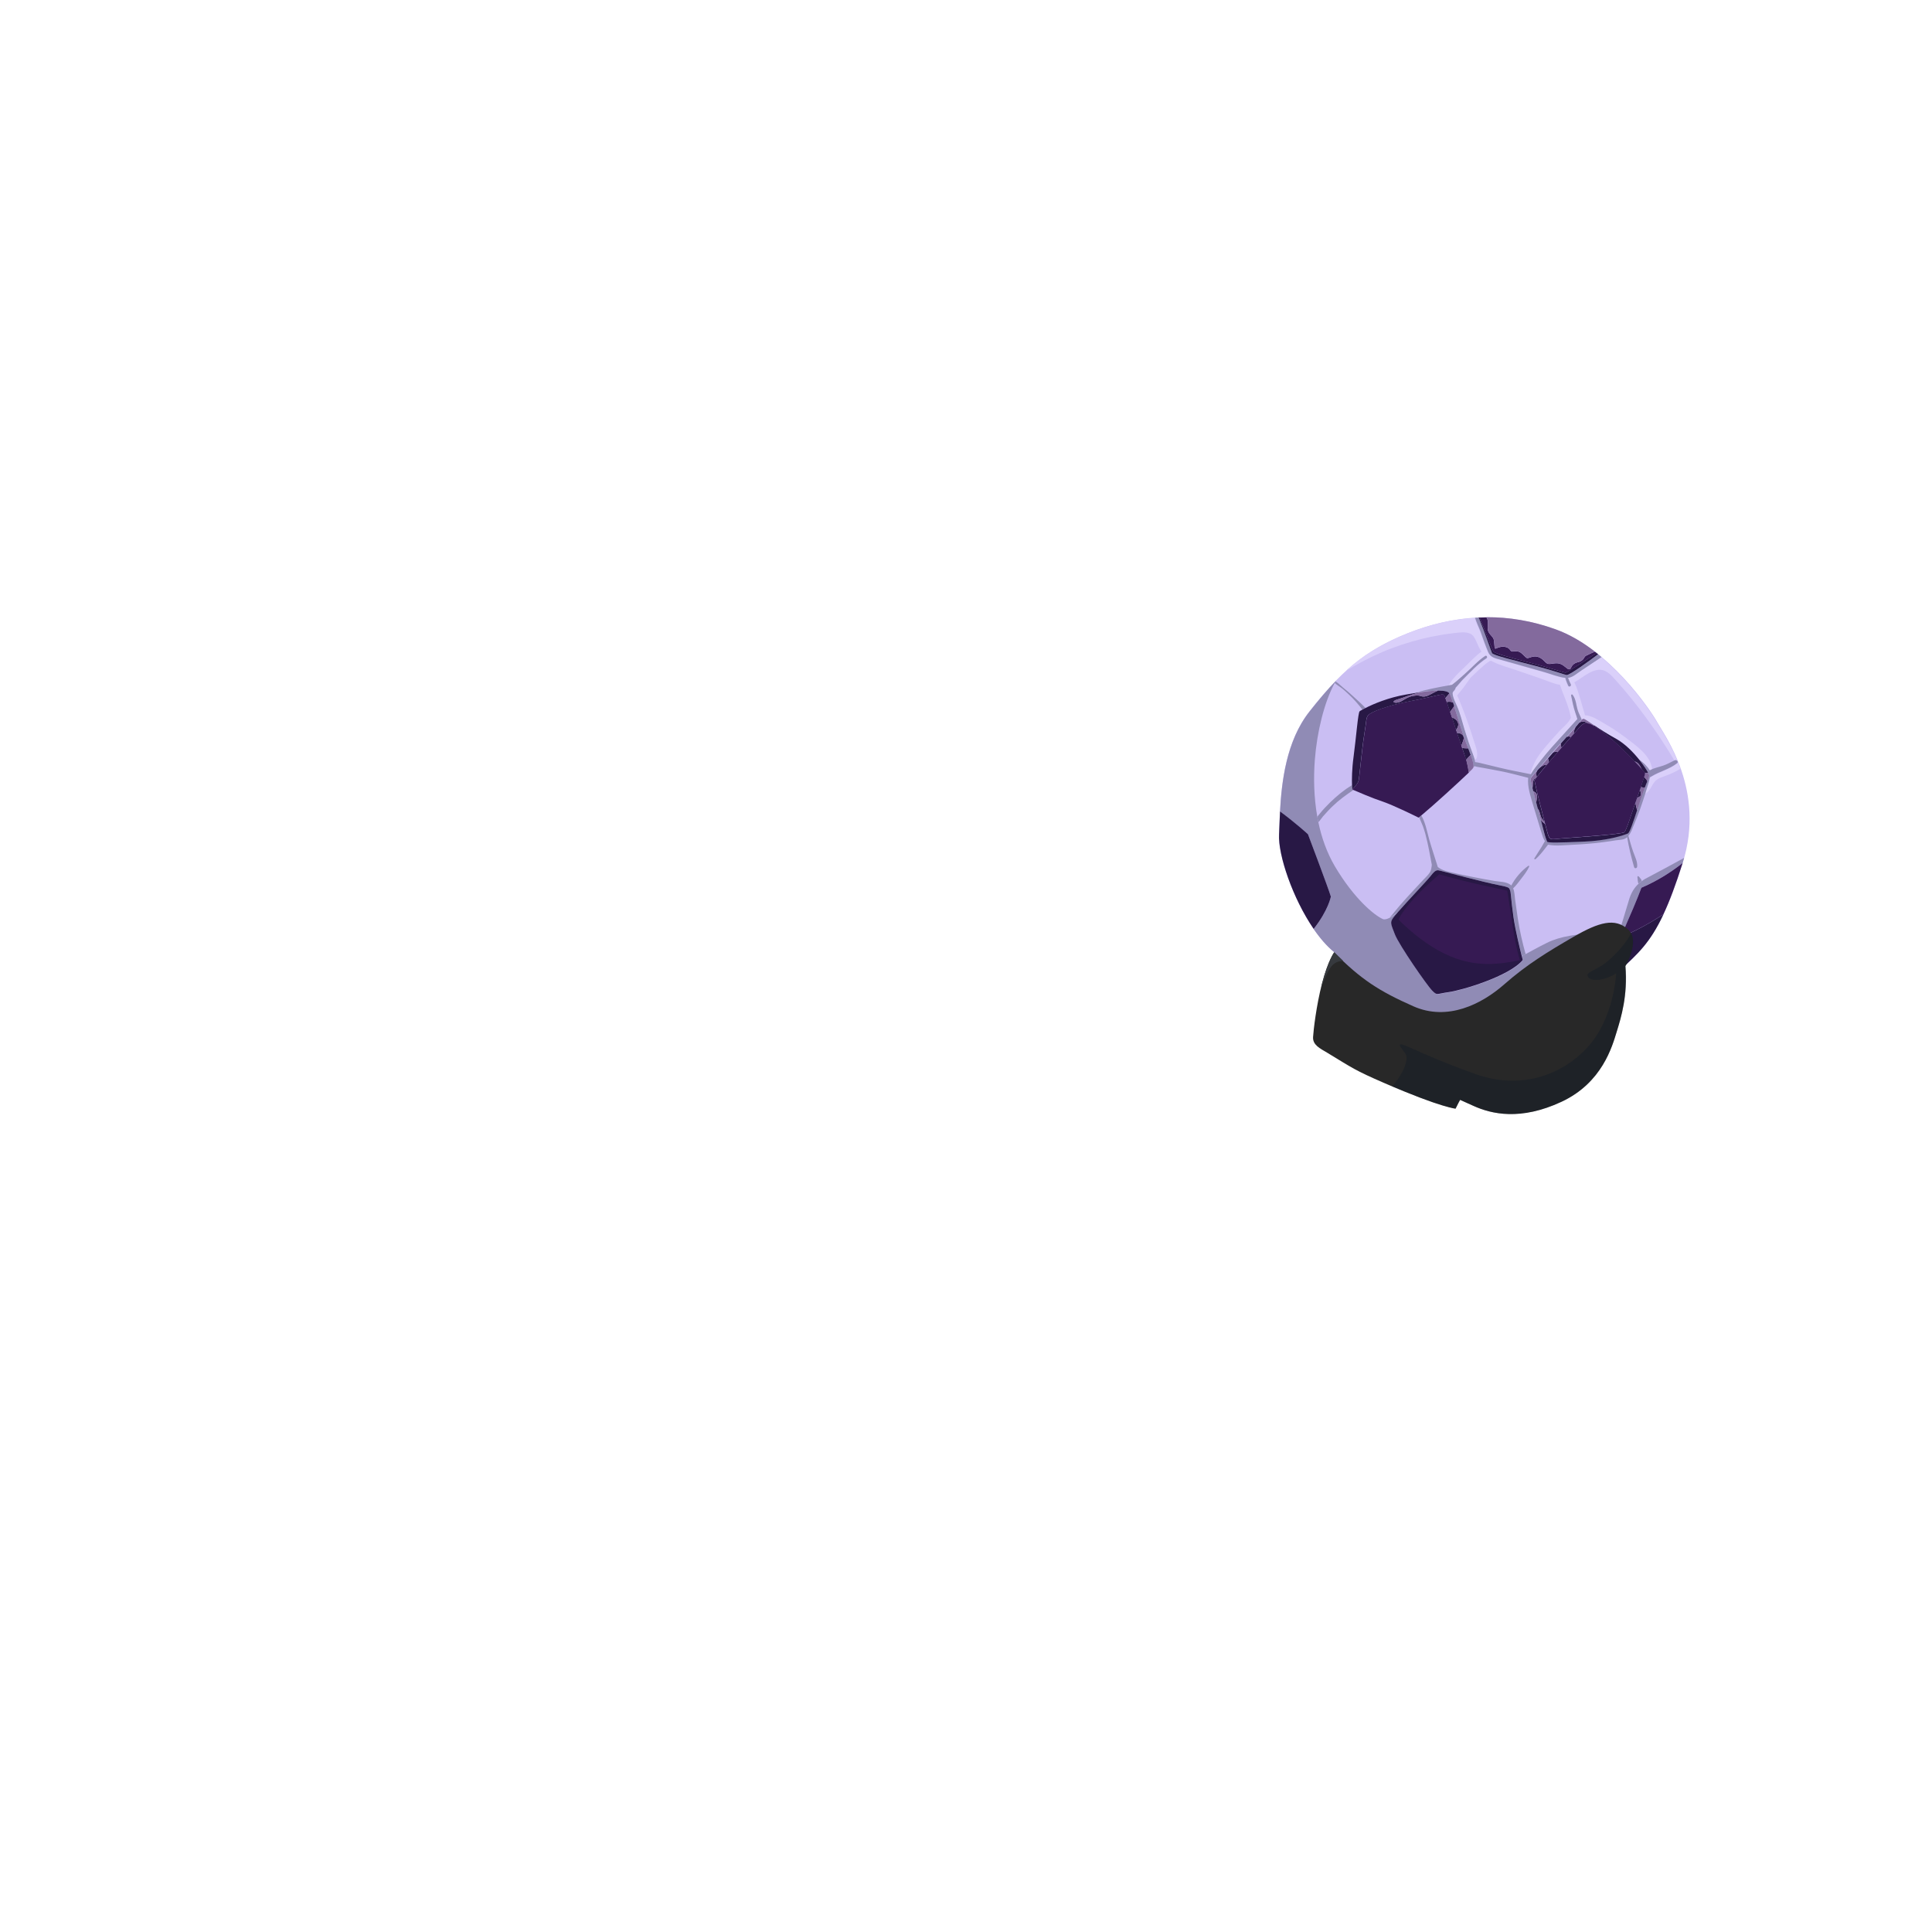 <?xml version="1.0" encoding="utf-8"?>
<!-- Generator: Adobe Illustrator 21.0.2, SVG Export Plug-In . SVG Version: 6.00 Build 0)  -->
<svg version="1.1" id="Layer_1" xmlns="http://www.w3.org/2000/svg" xmlns:xlink="http://www.w3.org/1999/xlink" x="0px" y="0px"
	 viewBox="0 0 2000 2000" enable-background="new 0 0 2000 2000" xml:space="preserve">
<g>
	<g id="_x32_4_x5F_Props_x5F_SoccerBall_x5F_SoccerBall">
		<path fill="#CABEF3" d="M1677.5,1004c25.2-23.5,41-36.2,64.5-111s-18.4-130.9-26.2-145s-50.6-76.8-105.5-96.5s-106.9-14.4-153,4
			s-70.4,41.2-101.8,81s-30,99.9-31.5,127.2s24.8,95.9,57.2,122l7.8,48.8l133.5,47L1677.5,1004z"/>
		<path fill="none" d="M1672.7,703.7c-3.9-4.4-8.8-9.9-15.1-10.6c-6.2-0.6-12.4,3.2-17.4,6.3c-3.5,2.2-6.8,4.8-10.3,6.7
			c1.5,2.9,2.7,6,3.7,9.1c2.2,6.6,4.1,13.4,6,20.2c0.4,1.5,0.9,3.2,1.4,4.8c6.4,0,13.3,4.8,18.5,7.6c8,4.5,15.6,9.5,22.9,15
			c11,8.3,26.9,18.8,28.1,33.6c0.3-0.1,0.6-0.3,0.9-0.4c3.4-1.3,7-2.1,10.5-3.3c4-1.3,7.5-3.5,11.3-5.2c0.2-0.2,0.4-0.3,0.5-0.5
			C1715.9,757.6,1695.7,729.3,1672.7,703.7z"/>
		<path fill="none" d="M1377,830.6c6.8-6.5,14.3-12.9,22.5-17.7c-0.2-5.6-0.2-16.2,1.6-29.4c2.8-19.9,4.7-45.7,6.3-47.2
			c0.3-0.3,1.3-0.9,2.8-1.8c-4.2-5.5-8.7-10.8-13.9-15.5c-3-2.7-5.8-5.6-9.2-7.9c-2-1.4-3.9-2.6-5.7-4.2
			c-10.9,19.9-18.4,50.8-20.6,79.7c-1.4,18.4-1,38.9,2.6,59c0.9-1.2,1.9-2.3,2.7-3.3C1369.6,838.2,1373.2,834.3,1377,830.6z"/>
		<path fill="none" d="M1679.4,864.8c-0.3,0.1-0.7,0.2-1,0.3C1678.7,865,1679.1,864.9,1679.4,864.8z"/>
		<path fill="none" d="M1588.4,789.5c2.8-5.9,6.9-11,11-16.1c5-6,10.1-11.8,15.5-17.5c3.8-4,9-7.9,11.3-13.1
			c-0.1-0.7-0.2-1.5-0.4-2.2c-0.9-4.2-2.2-8.4-3.6-12.4c-1.5-4.1-3.1-8.1-4.7-12.1c-0.9-2.3-1.6-5-2.6-7.4c-7.5-1.3-15-4.8-22-7.3
			c-8.1-2.8-16.2-5.5-24.3-8.3c-7.9-2.7-16.5-4.9-23.9-8.8c-0.3-0.1-0.5-0.3-0.8-0.5c-0.4,0-0.9,0-1.3,0c-2,1.1-3.9,2.4-5.9,4.2
			c-4.9,4.2-9.7,8.7-14.3,13.2c-2.5,3.4-4.8,6.9-7.4,10.3c-2.1,2.8-4.3,5.5-6.6,8.1c1.5,2.8,2.6,5.9,3.8,8.8
			c2.4,6,4.7,12.1,6.9,18.2c2.3,6.4,4.5,12.8,6.4,19.3c1.6,5.4,4.7,12.2,3.4,17.9c-0.3,1.3-1.3,2.1-2.4,2.3c0.3,1,0.5,2,0.5,3
			c3.4,0.3,6.8,1.4,10,2.1c5.1,1.1,10.2,2.4,15.3,3.7c10.6,2.6,21.3,4.5,32,6.7c0.1-1,0.3-2,0.6-3.4
			C1585.8,795.3,1587,792.4,1588.4,789.5z"/>
		<path fill="none" d="M1441.4,946.8c4.7-6.1,9.8-11.9,15-17.6c5.5-6,11-11.9,16.5-17.8c2.4-2.6,5.4-5.2,7.3-8.2
			c1.4-2.2,1.7-5.1,2-7.9c-1.6-8-2.9-16-4.7-23.9c-1.2-5.4-2.6-10.8-4.5-16c-1.1-3.1-2.7-6.2-4-9.3c-0.2,0.2-0.5,0.4-0.7,0.5
			c0,0-25.6-12.8-37.7-16.8c-10.3-3.4-25.5-10-29.7-11.8c-7.5,5.1-14.7,10.2-21.3,16.6c-3.6,3.5-7,7.2-10.3,11.1
			c-1.5,1.7-3,4.1-4.7,5.9c3.3,15.8,8.8,31.3,17,45.3c19.7,33.3,40.8,50.8,49.7,54.7c1.7,0.8,4.3,0.1,7.3-1.4
			C1439.6,948.9,1440.6,947.9,1441.4,946.8z"/>
		<path fill="#DAD0FA" d="M1504.9,708c4-3.2,7.8-6.7,11.7-10.1c7-6.1,13.1-13.3,20.9-18.4c1.4-0.9,2.7,1.3,1.3,2.3
			c-9.1,6-16.8,14.5-24.5,22.1c-2.1,2.1-4.6,5.5-7.4,8.4c-0.3,1.2-0.6,1.9-1.4,2.8c-1.7,2-2.1,1.9-1.6,4.8c0.8,4.1,2.9,8,4.5,11.8
			c3.3,7.7,5.2,15.8,7.6,23.8c2.6,8.6,5.5,17.1,8.7,25.6c0.6,1.6,1.3,3.4,1.8,5.3c1.1-0.2,2.1-1,2.4-2.3c1.3-5.7-1.7-12.5-3.4-17.9
			c-2-6.5-4.1-12.9-6.4-19.3c-2.2-6.1-4.4-12.2-6.9-18.2c-1.2-2.9-2.3-6-3.8-8.8c2.2-2.7,4.5-5.3,6.6-8.1c2.5-3.4,4.9-6.9,7.4-10.3
			c4.7-4.5,9.4-9,14.3-13.2c2.1-1.8,4-3.1,5.9-4.2c0.4,0,0.9,0,1.3,0c0.3,0.1,0.5,0.3,0.8,0.5c7.4,3.9,16,6.1,23.9,8.8
			c8.1,2.8,16.2,5.5,24.3,8.3c7.1,2.4,14.6,5.9,22,7.3c1,2.4,1.6,5,2.6,7.4c1.6,4,3.3,8,4.7,12.1c1.4,4.1,2.7,8.2,3.6,12.4
			c0.2,0.7,0.3,1.5,0.4,2.2c-2.3,5.2-7.5,9.1-11.3,13.1c-5.3,5.7-10.5,11.5-15.5,17.5c-4.2,5-8.2,10.1-11,16.1
			c-1.4,2.8-2.6,5.8-3.4,8.8c-0.4,1.3-0.6,2.4-0.6,3.4c0.1,0,0.3,0.1,0.4,0.1c2.9-4.9,6.7-9.5,10.1-14c3.8-5,7.8-9.8,12-14.4
			c8.6-9.7,17.5-19.1,26.1-28.8c-0.7-2.3-1.5-4.6-2.2-6.8c-2-5.7-3-11.7-4.3-17.6c-0.2-0.7,0.8-1.5,1.4-0.8
			c3.8,4.5,3.7,11.4,5.7,16.8c1,2.9,2.7,5.8,3.9,8.9c1.1-1.2,1.6-1.1,2.5-0.8c1.1,0.4,4.6,2.8,9.9,6.3c5.8,3.8,13.7,9,23.1,14.2
			c9,5,17.6,13.7,23.9,21.5c4.3,3.2,8.3,6.8,11,11.3c0.8-0.4,1.6-0.8,2.4-1.2c-1.2-14.8-17.1-25.2-28.1-33.6
			c-7.3-5.5-14.9-10.5-22.9-15c-5.1-2.9-12-7.6-18.5-7.6c-0.5-1.7-0.9-3.3-1.4-4.8c-1.9-6.7-3.8-13.5-6-20.2c-1-3.1-2.2-6.2-3.7-9.1
			c3.5-1.9,6.8-4.5,10.3-6.7c5-3.2,11.3-7,17.4-6.3c6.3,0.6,11.1,6.2,15.1,10.6c23,25.6,43.2,53.9,60.9,83.3
			c-0.2,0.2-0.4,0.3-0.5,0.5c0.3-0.1,0.6-0.3,0.9-0.4c1.8-0.8,4.2,1.6,2.3,3c-7.9,6.2-18.1,8.5-26.5,13.7c-0.2,0.2-0.5,0.4-0.9,0.5
			c-0.3,0.2-0.5,0.4-0.8,0.5c-0.7,4.7-2.6,9.6-3.9,14c-0.2,0.8-0.5,1.6-0.7,2.4c0.6-0.2,1.1-0.5,1.6-0.9c3-2.5,4.5-6.1,6.5-9.3
			c2.9-4.5,6-5.7,10.9-7.5c6-2.1,11.9-4.6,17.3-8c-8.5-23.9-20.3-40.6-24.1-47.5c-5.4-9.7-27.1-42.1-57.9-67.9
			c-6.9,4.6-13.9,9.2-20.8,13.8c-4.1,2.8-8.7,7.1-13.9,7.7c0.2,0.6,0.4,1.2,0.7,1.7c0.7,1.7,1.4,3.3,2.2,5c0.8,1.7-1.8,3.2-2.6,1.5
			c-0.8-1.8-1.6-3.5-2.2-5.4c-0.3-0.9-0.7-1.9-0.8-2.8c-7.2-0.8-14.7-4-21.6-5.9c-7.5-2.1-15.1-4.2-22.6-6.4s-15.1-4.2-22.6-6.4
			c-5.6-1.6-10.7-2.3-13.1-8c-2.9-6.9-5.4-14-8-21c-1.7-4.5-4.3-9.6-5.8-14.6c-24.3,1.5-47.6,7.3-69.6,16.1
			c-26.8,10.7-46.2,22.9-63.9,39c2.7-1.6,5.4-3.2,8.1-4.8c12.7-7.2,25.8-13.6,39.5-18.8c13.9-5.2,28.3-9.4,42.9-12.3
			c6.8-1.4,13.7-2.5,20.7-3.3c5.6-0.6,12.5-1.9,17.8,0.5c4.8,2.2,6.5,9.1,8.7,13.5c0.9,1.8,1.8,3.4,2.9,5
			c-6.1,4.5-11.5,10.4-15.9,14.6c-5,4.8-10.3,9.6-14.6,15.1c-1.4,1.9-2.6,4-3.9,6c1.1-0.2,2.3-0.4,3.4-0.6
			C1503.6,708.9,1504.3,708.5,1504.9,708z"/>
		<path fill="#DAD0FA" d="M1608,778.7c2.6-3,5.3-6,7.8-8.8c2-2.3,4-4.5,5.8-6.5c-3.6,3.8-7.1,7.7-10.6,11.5
			c-4.7,5.2-9.3,10.5-13.7,15.9c-0.6,0.7-1.1,1.4-1.7,2.1c2.2-2.5,4.5-5.2,7-8C1604.3,782.9,1606.1,780.8,1608,778.7z"/>
		<path fill="#908BB5" d="M1379.7,834.4c6.6-6.4,13.8-11.5,21.3-16.6c-0.7-0.3-1.1-0.5-1.1-0.5s0,0,0-0.1c0-0.3-0.2-1.9-0.3-4.4
			c-8.2,4.8-15.8,11.2-22.5,17.7c-3.8,3.7-7.5,7.6-10.8,11.7c-0.8,1-1.8,2.1-2.7,3.3c0.3,1.9,0.7,3.8,1.1,5.7
			c1.8-1.8,3.3-4.2,4.7-5.9C1372.7,841.6,1376,837.9,1379.7,834.4z"/>
		<path fill="#908BB5" d="M1473,855.3c1.9,5.2,3.3,10.6,4.5,16c1.8,7.9,3.2,16,4.7,23.9c-0.3,2.8-0.6,5.7-2,7.9
			c-1.9,3-4.9,5.6-7.3,8.2c-5.5,6-11.1,11.8-16.5,17.8c-5.2,5.7-10.2,11.5-15,17.6c-0.9,1.1-1.8,2.1-2.8,3.1
			c2.6-1.3,5.5-3.3,8.5-5.6c10.5-12.2,30.2-32.6,34.3-37.9c4.8-6.2,6.3-5.8,9.8-4.9c3.5,0.9,46.7,12.2,59.5,14.7
			c12.7,2.4,11.2,3,12.4,5.2c1.2,2.2,1,9.7,3.9,28.6c2.1,14.1,6.3,31.5,8.4,39.6c1.2-0.5,2.5-1.1,3.9-1.8c-3.3-12-6.1-24-8-36.4
			c-1-6.7-2-13.5-2.9-20.3c-0.5-3.6-0.5-7.9-2-11.4c3.1-2.9,5.7-6.5,8.3-9.9c3.1-4,6.1-7.9,8.3-12.5c0.3-0.6-0.3-1.4-0.9-0.9
			c-6.8,4.8-13.7,12.7-17.6,20.4c-0.4-0.4-0.7-0.7-1.2-1c-4.3-3-10.8-2.9-15.8-3.7c-7.3-1.2-14.7-2.6-22-4c-7-1.4-14-2.8-20.9-4.4
			c-5.6-1.3-11.6-2.4-16.2-6.1c-2.9-9.5-6.2-19-8.9-28.5c-2.1-7.6-3.9-17.5-8.1-24.8c-0.8,0.7-1.6,1.3-2.3,1.9
			C1470.3,849.1,1471.8,852.2,1473,855.3z"/>
		<path fill="#908BB5" d="M1698.9,910.4c-0.4-0.7-1-1.3-1.5-2c-0.5-0.6-0.8-1.1-1.6-1.4c-0.3-0.1-0.6,0.1-0.7,0.4
			c-0.2,0.7,0,1.2,0.1,1.9c0.1,0.8,0.1,1.5,0.2,2.3c0.2,1,0.3,2.3,0.8,3.2c1.1-1,2.2-1.8,3.3-2.7
			C1699.5,911.5,1699.2,910.9,1698.9,910.4z"/>
		<path fill="#908BB5" d="M1488.6,714.9c6.3-0.1,10.3,0.8,11.7,2.9c0.9,1.3,2.3,4.9,3.8,9.5c0.4,1.1,0.8,2.2,1.1,3.5
			c3.8,11.7,8.6,28,12.2,37.4c0.9,2.3,1.7,4.4,2.5,6.4c0.9,2.4,1.8,4.7,2.5,6.8c2.3,6.4,3.5,10.9,2.6,13.3c0.5-0.5,1-1,1.3-1.6
			c3.1,1,6.6,1.3,9.6,1.9c5.5,1.1,11,2,16.5,3.1c10,1.9,19.8,4.6,29.6,7.1c-1,8.8,2.2,18.3,4.6,26.6c3,10,6.1,20.1,9.1,30.1
			c1.1,3.5,2,6.6,3.6,8.8c-1.2,2-2.2,4-3.3,5.8c-2.4,4-5.2,7.9-7.6,12c-0.5,0.8,0.6,1.5,1.2,0.9c3.7-3.3,6.9-7.2,9.9-11.1
			c1-1.2,2-2.5,3-3.9c8.2,1.7,17.5,0.4,25.7,0.1c10.2-0.5,20.4-1.3,30.6-2.6c4.6-0.6,9.2-1.2,13.8-2c3.4-0.5,8.2-0.4,11-2.6
			c0.3-0.2,0.5-0.5,0.8-0.7c1.7,10.5,4.3,20.7,7.2,31c0.5,1.9,3,1.3,3.2-0.4c0.5-5.3-2.5-10.7-4.2-15.7c-1.9-5.4-3.4-10.8-4.9-16.3
			c2.7-2.9,4-7.2,5.5-10.8c2.4-5.6,4.6-11.3,6.7-17c1.9-5.4,3.7-10.8,5.4-16.3c0.2-0.8,0.5-1.6,0.7-2.4c1.3-4.4,3.1-9.2,3.9-14
			c0.3-0.2,0.5-0.4,0.8-0.5s0.6-0.3,0.9-0.5c8.4-5.2,18.6-7.4,26.5-13.7c1.8-1.4-0.5-3.8-2.3-3c-0.3,0.1-0.6,0.3-0.9,0.4
			c-3.8,1.8-7.3,3.9-11.3,5.2c-3.5,1.2-7.1,2-10.5,3.3c-0.3,0.1-0.6,0.3-0.9,0.4c-0.8,0.3-1.6,0.7-2.4,1.2c-2.7-4.5-6.7-8.1-11-11.3
			c4.5,5.6,7.9,10.7,9.4,13.8c0.6,1.2,0.9,2.1,0.9,2.6c-0.1,1.5-0.8,3.3-2,6.4c-0.6,1.6-1.4,3.6-2.4,6c-1.1,3-2.5,6.7-4.1,11.5
			c-1.3,4-2.7,8.1-4,12.1c-4,12.2-7.7,23-9.5,23.9c-0.7,0.3-2.7,1.2-5.8,2.1c-0.3,0.1-0.7,0.2-1,0.3c-7.4,2.2-20.3,5.2-38,6
			c-26.8,1.2-38.4,1.4-38.9,0s-1.8-3.8-3.6-11.6c-0.5-2-1.5-6-2.9-11c-0.9-3.4-2-7.3-3-11.4c-0.6-2.1-1.1-4.3-1.7-6.5
			c-1.1-4-2.1-8-3-11.6c-0.3-1.1-0.5-2.2-0.8-3.2c-0.8-3.1-1.4-5.8-1.8-7.8c-0.3-1.4,0.1-2.9,1.1-4.1c1.3-1.5,3.5-4,6.1-7l0,0
			c1.1-1.3,2.3-2.6,3.6-4.1c0.6-0.7,1.1-1.4,1.7-2.1c4.5-5.4,9.1-10.7,13.7-15.9c3.5-3.9,7.1-7.7,10.6-11.5c0.2-0.2,0.4-0.4,0.6-0.6
			c0.9-1,1.7-1.9,2.5-2.8c2.6-2.9,4.7-5.3,6.4-7.3c1.5-1.8,2.7-3.2,3.7-4.4c1.3-1.5,2.1-2.5,2.8-3.2c-1.2-3-2.9-6-3.9-8.9
			c-1.9-5.4-1.9-12.3-5.7-16.8c-0.6-0.7-1.5,0.1-1.4,0.8c1.3,5.9,2.3,11.9,4.3,17.6c0.8,2.2,1.5,4.5,2.2,6.8
			c-8.6,9.7-17.5,19.1-26.1,28.8c-4.2,4.7-8.2,9.5-12,14.4c-3.4,4.5-7.3,9-10.1,14c-0.1,0-0.3-0.1-0.4-0.1
			c-10.7-2.2-21.4-4.1-32-6.7c-5.1-1.3-10.2-2.5-15.3-3.7c-3.2-0.7-6.6-1.8-10-2.1c-0.1-1-0.3-2-0.5-3c-0.5-1.8-1.2-3.7-1.8-5.3
			c-3.2-8.4-6.1-17-8.7-25.6c-2.4-8-4.3-16.1-7.6-23.8c-1.6-3.8-3.8-7.7-4.5-11.8c-0.5-2.9-0.1-2.8,1.6-4.8c0.8-0.9,1.1-1.6,1.4-2.8
			c2.8-2.9,5.3-6.3,7.4-8.4c7.7-7.6,15.3-16.1,24.5-22.1c1.4-0.9,0.1-3.2-1.3-2.3c-7.8,5.1-13.9,12.3-20.9,18.4
			c-3.9,3.4-7.6,6.9-11.7,10.1c-0.6,0.5-1.3,0.9-1.9,1.4c-1.1,0.2-2.2,0.4-3.4,0.6c-11.2,2-22.4,4.2-33.4,7.3
			c1.8-0.3,3.6-0.5,5.3-0.8C1478.3,715.5,1484.1,715,1488.6,714.9z"/>
		<path fill="#908BB5" d="M1540.6,675c2.4,5.7,7.6,6.5,13.1,8c7.5,2.1,15.1,4.2,22.6,6.4s15.1,4.2,22.6,6.4c6.9,2,14.4,5.1,21.6,5.9
			c0.1,1,0.5,1.9,0.8,2.8c0.6,1.8,1.4,3.6,2.2,5.4c0.8,1.7,3.4,0.2,2.6-1.5c-0.8-1.6-1.5-3.3-2.2-5c-0.2-0.5-0.4-1.2-0.7-1.7
			c5.2-0.6,9.7-5,13.9-7.7c6.9-4.6,13.9-9.2,20.8-13.8c-1.1-0.9-2.2-1.9-3.4-2.8c-7.7,5.8-29.9,22.1-32.7,21.5
			c-3.4-0.7-11.6-4-32.9-9.6c-21.4-5.6-43.2-10.8-44.1-13c-0.9-2-7.3-20.9-13.9-37c-1.3,0.1-2.6,0.1-3.9,0.2
			c1.5,5,4.1,10.1,5.8,14.6C1535.2,661,1537.7,668.1,1540.6,675z"/>
		<path fill="#908BB5" d="M1387.3,711.2c3.4,2.3,6.2,5.2,9.2,7.9c5.1,4.7,9.6,10,13.9,15.5c0.9-0.5,2-1.1,3.2-1.7
			c-5.3-5.4-11-10.4-16.6-15.5c-2.8-2.6-5.9-4.8-8.7-7.4c-1.9-1.8-3.6-3.3-5.7-4.5c-0.3,0.5-0.6,1-0.9,1.5
			C1383.4,708.6,1385.3,709.8,1387.3,711.2z"/>
		<path fill="#908BB5" d="M1667.5,1009c2.2-9.5,6-25.1,11-39.4c1.6-4.6,3.3-9,5.1-13.1c10.6-23.7,15.6-37.6,15.6-37.6
			c19.7-8.5,34.4-19,42.7-25.7c0-0.1,0.1-0.2,0.1-0.3c0.5-1.6,1-3.2,1.4-4.8c-13,7.1-30.7,16.7-36.2,19.5c-2.6,1.3-5.2,2.7-7.5,4.4
			c-1.1,0.8-2.2,1.7-3.3,2.7c-4.4,4-8,9.4-10.3,17.6c-4.2,14.3-10.7,35.1-10.7,35.1s-46-5.4-74,8.6c-10.6,5.3-17.2,9.1-22.1,11.7
			c-1.4,0.7-2.7,1.3-3.9,1.8c0.7,2.8,1.2,4.5,1.2,4.5c-14.2,17-63.4,31.4-76.5,33.2c-13.1,1.8-11.8,3.9-17.3-1.5
			c-5.4-5.4-34.4-47.4-38.6-58.2c-4.2-10.9-5.4-12.4-1.5-17.5c1.2-1.5,2.7-3.4,4.6-5.6c-3,2.3-5.9,4.3-8.5,5.6
			c-3,1.5-5.6,2.2-7.3,1.4c-8.9-3.9-30-21.3-49.7-54.7c-8.2-14-13.7-29.5-17-45.3c-0.4-1.9-0.8-3.8-1.1-5.7c-3.6-20.1-4-40.6-2.6-59
			c2.2-28.8,9.7-59.8,20.6-79.7c0.3-0.5,0.6-1,0.9-1.5c0.2-0.3,0.4-0.7,0.6-1c-9.1,9.4-18,19.9-27.6,32.1
			c-24.1,30.5-28.9,73.1-30.5,103.5c16.8,12.4,28.9,23.6,28.9,23.6s21.5,56.8,23.7,64.6c0,0-2.5,14-17.8,33.4
			c6.6,9.6,13.8,18,21.4,24.1l7.8,48.8l133.5,47L1667.5,1009z"/>
		<path fill="#281845" d="M1354,863.6c0,0-12.1-11.2-28.9-23.6c-0.5,9.2-0.7,17.3-1,23.7c-1.2,21,14,66.2,35.8,97.9
			c15.3-19.4,17.8-33.4,17.8-33.4C1375.5,920.4,1354,863.6,1354,863.6z"/>
		<path fill="#281845" d="M1563.1,921.3c-1.2-2.2,0.4-2.7-12.4-5.2c-12.7-2.4-56-13.8-59.5-14.7s-5-1.3-9.8,4.9
			c-4,5.2-23.7,25.7-34.3,37.9c-1.9,2.2-3.5,4.1-4.6,5.6c-3.9,5.1-2.7,6.6,1.5,17.5s33.2,52.8,38.6,58.2s4.1,3.3,17.3,1.5
			c13.1-1.8,62.3-16.2,76.5-33.2c0,0-0.4-1.7-1.2-4.5c-2-8.1-6.3-25.5-8.4-39.6C1564.1,931,1564.2,923.5,1563.1,921.3z"/>
		<path fill="#361A53" d="M1566.8,964.3c-2.8-17.8-6.5-42.3-6.5-42.3s-9.6-1.9-31.9-7s-38.5-9.9-38.5-9.9
			c-36.8,31.8-42.2,46.9-42.2,46.9c8.1,8,15.9,14.7,23.3,20.2c35,26.1,62.3,27.8,87.7,24.4c5.1-0.7,9.9-1.7,14.7-2.6
			C1573.3,994,1569.6,982.1,1566.8,964.3z"/>
		<path fill="#361A53" d="M1683.6,956.5c-1.8,4-3.5,8.5-5.1,13.1c14-5.3,29.9-14.3,43.4-23c6.3-13.3,12.7-30.4,20-53.3
			c-8.3,6.7-23,17.2-42.7,25.7C1699.2,918.9,1694.2,932.8,1683.6,956.5z"/>
		<path fill="#281845" d="M1667.5,1009l10-5c17.5-16.3,30.4-27.4,44.5-57.4c-13.6,8.7-29.4,17.7-43.4,23
			C1673.5,983.9,1669.7,999.5,1667.5,1009z"/>
		<path fill="#361A53" d="M1515.3,779.2c-0.5-1.3-1.1-3-1.7-5c-0.2-0.7-0.5-1.4-0.7-2.2c-1.3-3.9-2.9-8.5-4.5-13.4c-0.3-1-0.7-2-1-3
			c-1.4-4.3-2.9-8.7-4.3-13c-0.7-2-1.3-3.9-1.9-5.7c-1.3-3.9-2.5-7.4-3.5-10.3c-0.5-1.6-1-2.9-1.4-4c-0.7-1.8-1.1-2.9-1.3-3.2
			c-1.4-1.8-9.3,1.5-34.7,6.3c-25.3,4.8-41.8,11.7-44,14.7s-1.4,4.1-4,20.2c-2.6,16.1-5.1,46-6,48.2c-0.7,1.7-2.1,3.7-6.3,8.4v0.1
			c0,0,0.4,0.2,1.1,0.5c4.2,1.8,19.4,8.4,29.7,11.8c12.1,4,37.7,16.8,37.7,16.8c0.2-0.2,0.4-0.3,0.7-0.5c0.7-0.5,1.5-1.2,2.3-1.9
			c12.1-10,38.6-34.2,49.1-44.3c-0.4-2.8-1.2-7.6-2.7-13.3C1517,784.2,1516.3,781.7,1515.3,779.2z"/>
		<path fill="#281845" d="M1407.5,736.3c-1.7,1.5-3.6,27.2-6.3,47.2c-1.8,13.2-1.8,23.8-1.6,29.4c0.1,2.5,0.2,4,0.3,4.4
			c4.3-4.7,5.6-6.7,6.3-8.4c0.9-2.2,3.4-32.1,6-48.2c2.6-16.1,1.8-17.2,4-20.2s18.7-9.8,44-14.7c25.3-4.8,33.2-8.2,34.7-6.3
			c0.2,0.3,0.7,1.4,1.3,3.2c1.7-2,3.6-4,4.2-4.9c-1.4-2.1-5.4-2.9-11.7-2.9c-5.2,2-9.8,5.6-13.8,6.1c-4.9,0.5-3.8-1.9-11.5-0.7
			s-11.2,5.7-15.8,6.8c-4.6,1.2-8.2-1.1,0-3.3c6.1-1.7,11.4-4.5,24-7.4c-1.7,0.2-3.4,0.5-5.3,0.8c-3.4,0.5-7.1,1.1-10.9,1.8
			c-18.1,3.1-33.6,9.7-41.8,13.9c-1.2,0.6-2.3,1.2-3.2,1.7C1408.8,735.4,1407.8,736.1,1407.5,736.3z"/>
		<path fill="#281845" d="M1513.6,774.2c0.7,1.9,1.3,3.6,1.7,5c0.9,2.6,1.7,5.1,2.3,7.4l0,0l4.8-5.1c-0.7-2.1-1.6-4.3-2.5-6.8
			C1518.1,774.7,1514.9,774.6,1513.6,774.2z"/>
		<path fill="#281845" d="M1514.8,766.5c1.8-5.2-1.8-7.6-6.5-7.8l0,0c1.6,4.9,3.2,9.5,4.5,13.4C1513.2,770.8,1514,769,1514.8,766.5z
			"/>
		<path fill="#281845" d="M1509.3,752c1.3-3.8-1.3-7.7-6.3-9.3c1.4,4.2,2.9,8.6,4.3,13C1508,754.6,1508.9,753.4,1509.3,752z"/>
		<path fill="#281845" d="M1497.6,726.7c1,2.9,2.2,6.4,3.5,10.3c1.4-2.2,3.6-4.6,4.2-6.2c-0.4-1.2-0.8-2.4-1.1-3.5
			C1502.8,726.5,1500.5,726.1,1497.6,726.7z"/>
		<path fill="#836A9D" d="M1504.2,727.4c-1.6-4.7-2.9-8.2-3.8-9.5c-0.5,0.8-2.5,2.9-4.2,4.9c0.4,1.1,0.9,2.5,1.4,4
			C1500.5,726.1,1502.8,726.5,1504.2,727.4z"/>
		<path fill="#836A9D" d="M1501.1,737c0.6,1.8,1.3,3.7,1.9,5.7c5,1.6,7.6,5.5,6.3,9.3c-0.5,1.4-1.3,2.6-2,3.6c0.3,1,0.7,2,1,3l0,0
			c4.6,0.2,8.2,2.7,6.5,7.8c-0.9,2.5-1.6,4.3-2,5.5c0.3,0.8,0.5,1.5,0.7,2.2c1.3,0.4,4.5,0.5,6.4,0.5c-0.8-2-1.6-4.2-2.5-6.4
			c-3.6-9.4-8.4-25.7-12.2-37.4C1504.7,732.4,1502.6,734.8,1501.1,737z"/>
		<path fill="#836A9D" d="M1522.5,781.4l-4.8,5.1l0,0c1.5,5.7,2.3,10.5,2.7,13.3c2.3-2.2,3.9-3.8,4.3-4.4c0.2-0.2,0.3-0.5,0.4-0.7
			C1526,792.4,1524.8,787.8,1522.5,781.4z"/>
		<path fill="#836A9D" d="M1447.5,723.8c-8.2,2.2-4.6,4.5,0,3.3s8.2-5.6,15.8-6.8c7.7-1.2,6.6,1.2,11.5,0.7c4-0.4,8.6-4,13.8-6.1
			c-4.6,0-10.3,0.6-17.1,1.5C1458.9,719.3,1453.6,722.2,1447.5,723.8z"/>
		<path fill="#281845" d="M1608,778.7c-1.9,2.1-3.7,4.2-5.5,6.3c0.3,1.4,0.7,2.9,1,4.1c3.1-3.7,6.4-7.5,9.5-11
			C1611.2,778.1,1609.5,778.3,1608,778.7z"/>
		<path fill="#281845" d="M1693,830.8c-1.3,3.7-2.5,7.1-3.3,9.6c-3.6,10.8-6.4,18.9-8.1,21.1c-1.6,2.2-54.2,5.7-65.1,6.5
			s-12.3,2.5-14.4-5.1c-0.5-1.9-1.5-5.6-2.7-10.1c-1-0.5-2.5-1.6-4.4-4.2c1.3,5,2.4,9,2.9,11c1.9,7.9,3.2,10.2,3.6,11.6
			s12.1,1.2,38.9,0c17.7-0.8,30.6-3.8,38-6c0.4-0.1,0.7-0.2,1-0.3c3.1-1,5.1-1.8,5.8-2.1c1.8-0.8,5.5-11.7,9.5-23.9
			C1693.7,834.9,1693.2,832.4,1693,830.8z"/>
		<path fill="#281845" d="M1698.7,821.7c-0.1-1.6-0.7-2.9-1.1-4c-1,2.9-2.1,5.9-3.1,8.8C1696.1,824.7,1698.9,825.1,1698.7,821.7z"/>
		<path fill="#281845" d="M1594.8,844.4c0.5,2.2,2.4,4.5,4,6.1c-3.5-13.4-8.3-32.4-9.1-36.7c-1.1-6.1-2-5.5,0-8.1
			c-3.1,0.2-2.7,5.1-3.3,10c0.3,1,0.5,2.1,0.8,3.2c1.1,1,2.9,1.2,3.7,3.9c0.6,2.3-0.1,5.2-0.7,7.7c0.6,2.2,1.1,4.3,1.7,6.5
			C1593.2,838.8,1594.1,841.3,1594.8,844.4z"/>
		<path fill="#281845" d="M1590.8,804.4c2.9-3.7,6.6-8.2,10.5-12.8c-2.9-0.2-6.2,1.6-9.4,5.4l0,0
			C1589.3,800,1590.6,802.8,1590.8,804.4z"/>
		<path fill="#281845" d="M1629.1,759.8c5.2-6,7.6-9.5,11.3-11c0.9-0.4,2.2-0.3,3.7,0.1c-3.6-2.5-6.7-2.5-9.3-0.7
			c-1,1.1-2.2,2.6-3.7,4.4C1629.5,755.3,1629.1,757.8,1629.1,759.8z"/>
		<path fill="#281845" d="M1673,764.8c-9.4-5.2-17.3-10.3-23.1-14.2c0.3,0.4,0.5,0.8,0.6,1.2c5.2,3,11.7,8,19.3,14.7
			c7.5,6.6,15.7,14.9,22,21.6c3.7,1.3,4.9,2.5,7.8,8.4l0,0c1.5,1.7,2.5,2.8,2.9,3.3c1.3,0.7,2.6,0.6,3.7,0.3
			c-1.5-3.1-4.9-8.2-9.4-13.8C1690.6,778.5,1682,769.8,1673,764.8z"/>
		<path fill="#281845" d="M1616.4,774.1c4.1-4.6,7.6-8.6,9.8-11.1c-1-0.5-2.3-0.9-4.2-0.3c-0.2,0.2-0.4,0.4-0.6,0.6
			c-1.8,2-3.8,4.2-5.8,6.5C1615.7,771.3,1616.1,772.8,1616.4,774.1z"/>
		<path fill="#281845" d="M1701.9,804.3c-0.8,2.7-2,6.4-3.4,10.5c1.2,0.1,2.9,0.7,4.3,0.3c0.9-2.5,1.7-4.4,2.4-6
			C1705.1,807.5,1704.2,806.5,1701.9,804.3z"/>
		<path fill="#836A9D" d="M1589.7,805.8c0.3-0.4,0.7-0.9,1.1-1.4c-0.2-1.6-1.5-4.5,1.1-7.4c-2.7,3-4.8,5.5-6.1,7
			c-1,1.1-1.4,2.6-1.1,4.1c0.4,2,1,4.7,1.8,7.8C1587,811,1586.7,806,1589.7,805.8z"/>
		<path fill="#836A9D" d="M1590.9,823c-0.8-2.7-2.6-2.9-3.7-3.9c0.9,3.6,1.9,7.6,3,11.6C1590.8,828.2,1591.6,825.2,1590.9,823z"/>
		<path fill="#836A9D" d="M1599.4,852.7c-0.2-0.7-0.4-1.4-0.6-2.2c-1.6-1.7-3.5-3.9-4-6.1c-0.7-3.1-1.6-5.6-2.8-7.3
			c1.1,4,2.1,7.9,3,11.4C1597,851.1,1598.4,852.2,1599.4,852.7z"/>
		<path fill="#836A9D" d="M1612.9,778.1c1.2-1.4,2.4-2.7,3.5-4c-0.4-1.3-0.7-2.8-0.7-4.2c-2.5,2.8-5.2,5.8-7.8,8.8
			C1609.5,778.3,1611.2,778.1,1612.9,778.1z"/>
		<path fill="#836A9D" d="M1626.3,763c0.1-0.1,0.1-0.2,0.2-0.2c0.9-1,1.8-2,2.6-2.9c0-2,0.4-4.5,2-7.2c-1.7,2-3.8,4.4-6.4,7.3
			c-0.8,0.9-1.6,1.8-2.5,2.8C1624,762.1,1625.3,762.4,1626.3,763z"/>
		<path fill="#836A9D" d="M1644,748.9c1.8,0.5,4,1.4,6.5,2.9c-0.1-0.4-0.3-0.8-0.6-1.2c-5.3-3.5-8.8-5.9-9.9-6.3
			c-1-0.3-1.4-0.4-2.5,0.8c-0.6,0.6-1.5,1.7-2.8,3.2C1637.3,746.4,1640.4,746.4,1644,748.9z"/>
		<path fill="#836A9D" d="M1601.3,791.6c0.7-0.8,1.4-1.7,2.1-2.5c-0.3-1.3-0.8-2.7-1-4.1c-2.5,2.8-4.8,5.5-7,8
			c-1.3,1.4-2.5,2.8-3.6,4.1C1595.2,793.2,1598.5,791.4,1601.3,791.6z"/>
		<path fill="#836A9D" d="M1699.7,796.5c-2.9-5.9-4.1-7.1-7.8-8.4C1695.1,791.5,1697.8,794.4,1699.7,796.5L1699.7,796.5z"/>
		<path fill="#836A9D" d="M1698.6,814.8c-0.3,0.9-0.6,1.9-1,2.8c0.4,1.1,1,2.4,1.1,4c0.2,3.4-2.6,3-4.2,4.8c-0.5,1.5-1,2.9-1.5,4.3
			c0.2,1.6,0.7,4.1,1.8,8c1.3-4,2.7-8.1,4-12.1c1.6-4.7,2.9-8.5,4.1-11.5C1701.5,815.5,1699.7,814.9,1698.6,814.8z"/>
		<path fill="#836A9D" d="M1702.6,799.8c0.1,0.1,0.1,0.1,0.1,0.2c0.2,0.3-0.1,1.9-0.8,4.3c2.2,2.2,3.1,3.2,3.3,4.9
			c1.2-3.1,1.9-4.9,2-6.4c0-0.5-0.3-1.4-0.9-2.6C1705.2,800.4,1703.8,800.5,1702.6,799.8z"/>
		<path fill="#361A53" d="M1640.4,748.8c-3.7,1.5-6.2,5-11.3,11c-0.8,0.9-1.6,1.9-2.6,2.9c-0.1,0.1-0.1,0.2-0.2,0.2
			c-2.3,2.5-5.8,6.5-9.8,11.1c-1.1,1.3-2.3,2.6-3.5,4c-3.1,3.5-6.3,7.3-9.5,11c-0.7,0.8-1.4,1.7-2.1,2.5c-3.9,4.7-7.6,9.2-10.5,12.8
			c-0.4,0.5-0.7,0.9-1.1,1.4c-2,2.5-1.1,2,0,8.1c0.8,4.3,5.6,23.3,9.1,36.7c0.2,0.7,0.4,1.5,0.6,2.2c1.2,4.5,2.2,8.2,2.7,10.1
			c2.1,7.6,3.6,6,14.4,5.1s63.4-4.3,65.1-6.5c1.6-2.2,4.5-10.3,8.1-21.1c0.8-2.5,2-5.8,3.3-9.6c0.5-1.4,1-2.8,1.5-4.3
			c1-2.9,2.1-5.9,3.1-8.8c0.3-1,0.7-1.9,1-2.8c1.4-4.1,2.6-7.8,3.4-10.5c0.7-2.4,1-4,0.8-4.3c0,0-0.1-0.1-0.1-0.2
			c-0.4-0.5-1.4-1.6-2.9-3.3c-1.9-2.1-4.6-5.1-7.8-8.4c-6.3-6.7-14.5-15.1-22-21.6c-7.6-6.7-14.2-11.7-19.3-14.7
			c-2.5-1.5-4.7-2.5-6.5-2.9C1642.6,748.5,1641.3,748.4,1640.4,748.8z"/>
		<path fill="#281845" d="M1588.8,689.2c21.4,5.6,29.5,8.9,32.9,9.6c2.8,0.6,25-15.7,32.7-21.5c-0.6-0.5-1.1-0.9-1.7-1.4
			c-11.4,7.7-30.9,20.6-32.3,20.4c-1.9-0.3-21.5-6.6-39.9-11.2c-18.4-4.6-33.2-9-34.3-10.5c-1-1.2-7.3-17.9-14.6-35.5
			c-0.3,0-0.6,0-0.9,0c6.5,16.1,13,35.1,13.9,37C1545.6,678.4,1567.4,683.6,1588.8,689.2z"/>
		<path fill="#361A53" d="M1580.6,685.2c18.4,4.6,38,10.9,39.9,11.2c1.4,0.2,20.8-12.7,32.3-20.4c-0.6-0.5-1.2-0.9-1.8-1.4
			c-2.6,1.1-7,3.1-8.9,4.1c-2.7,1.4-1.6,3-4.8,5.2s-4.5,1-7.9,3.4s-2.9,5.7-5.1,5.6c-2.2-0.1-4.5-3.9-9-5.6s-9.1,0.4-12.4,0
			s-4.5-4.8-10-7s-10.3,1.4-12,1s-4.1-4-7.2-6s-7.2-0.4-8.9-1s-1.4-2.8-5.2-4.2s-8.2-0.1-10.1,0.9s-2.3,1-2.6-4.3s-0.7-6-3.9-9.5
			s-3.1-5.9-2.8-10.1c0.2-3.1,0.2-5.3-1.4-8c-2.4,0-4.8,0.1-7.2,0.2c7.3,17.6,13.6,34.3,14.6,35.5
			C1547.4,676.2,1562.2,680.5,1580.6,685.2z"/>
		<path fill="#836A9D" d="M1540.2,647c-0.3,4.2-0.4,6.6,2.8,10.1s3.6,4.2,3.9,9.5s0.8,5.3,2.6,4.3s6.3-2.4,10.1-0.9s3.6,3.7,5.2,4.2
			s5.7-1,8.9,1s5.5,5.6,7.2,6s6.5-3.2,12-1s6.7,6.6,10,7s7.9-1.8,12.4,0s6.8,5.5,9,5.6s1.8-3.2,5.1-5.6s4.7-1.1,7.9-3.4
			s2.1-3.8,4.8-5.2c1.8-1,6.3-3,8.9-4.1c-12.4-9.6-26.2-17.9-40.8-23.1c-24.4-8.8-48.3-12.6-71.4-12.5
			C1540.5,641.7,1540.5,643.9,1540.2,647z"/>
	</g>
	<g id="_x32_4_x5F_Props_x5F_SoccerBall_x5F_Tentacle">
		<path fill="#282828" class="main-body-fill" d="M1506.8,1147.7c1.7-3.7,4.7-9.1,4.7-9.1s7.9,3.5,14,6.3c18.6,8.4,48.6,15.4,90.9-4.3s52.6-57.6,57.2-72.5
			s11.5-37.4,9-68c0,0,15.8-26.4,2.5-38.2s-29.6-7.5-56,7.8s-48.4,28.6-71.8,49.2s-58.8,38.5-94.2,22.8s-54-27.6-82-55.8
			c0,0-6.4,8.5-12.5,32c-6.1,23.5-8.9,48.8-9.3,55.5c-0.6,8.3,7.1,11.9,14.5,16.3c26.7,16.2,28.7,18.2,58.6,31.2
			s49.6,20.1,60.6,23.4S1506.8,1147.7,1506.8,1147.7z"/>
		<path fill="#36393E" d="M1390.4,994.6c-2.9-2.8-6-5.7-9.1-8.9c0,0-6.4,8.5-12.5,32c-0.4,1.7-0.8,3.3-1.2,5
			C1376.5,998.2,1380.8,995.6,1390.4,994.6z"/>
	</g>
	<g id="_x32_4_x5F_Props_x5F_SoccerBall_x5F_Shadow">
		<path opacity="0.3" fill="#091426" enable-background="new    " d="M1682.8,1000c0,0,12.6-21.1,5.8-34
			c-5.9,11.3-15.6,21.5-24.3,29c-10.9,9.4-23.6,11-20.5,16.2s16.5,4.2,29.2-3.5c0,0-1.8,46.2-29.7,76.5s-70.6,43.6-115.5,27.8
			s-71.6-29.9-76.5-30.8s-1.1,3.1,3.2,9s-0.6,18.9-13,34.4c24.8,10.6,41.8,16.6,51.6,19.5c11,3.2,13.7,3.5,13.7,3.5
			c1.7-3.7,4.7-9.1,4.7-9.1s7.9,3.5,14,6.3c18.6,8.4,48.6,15.4,90.9-4.3s52.6-57.6,57.2-72.5S1685.2,1030.6,1682.8,1000z"/>
	</g>
</g>
</svg>
